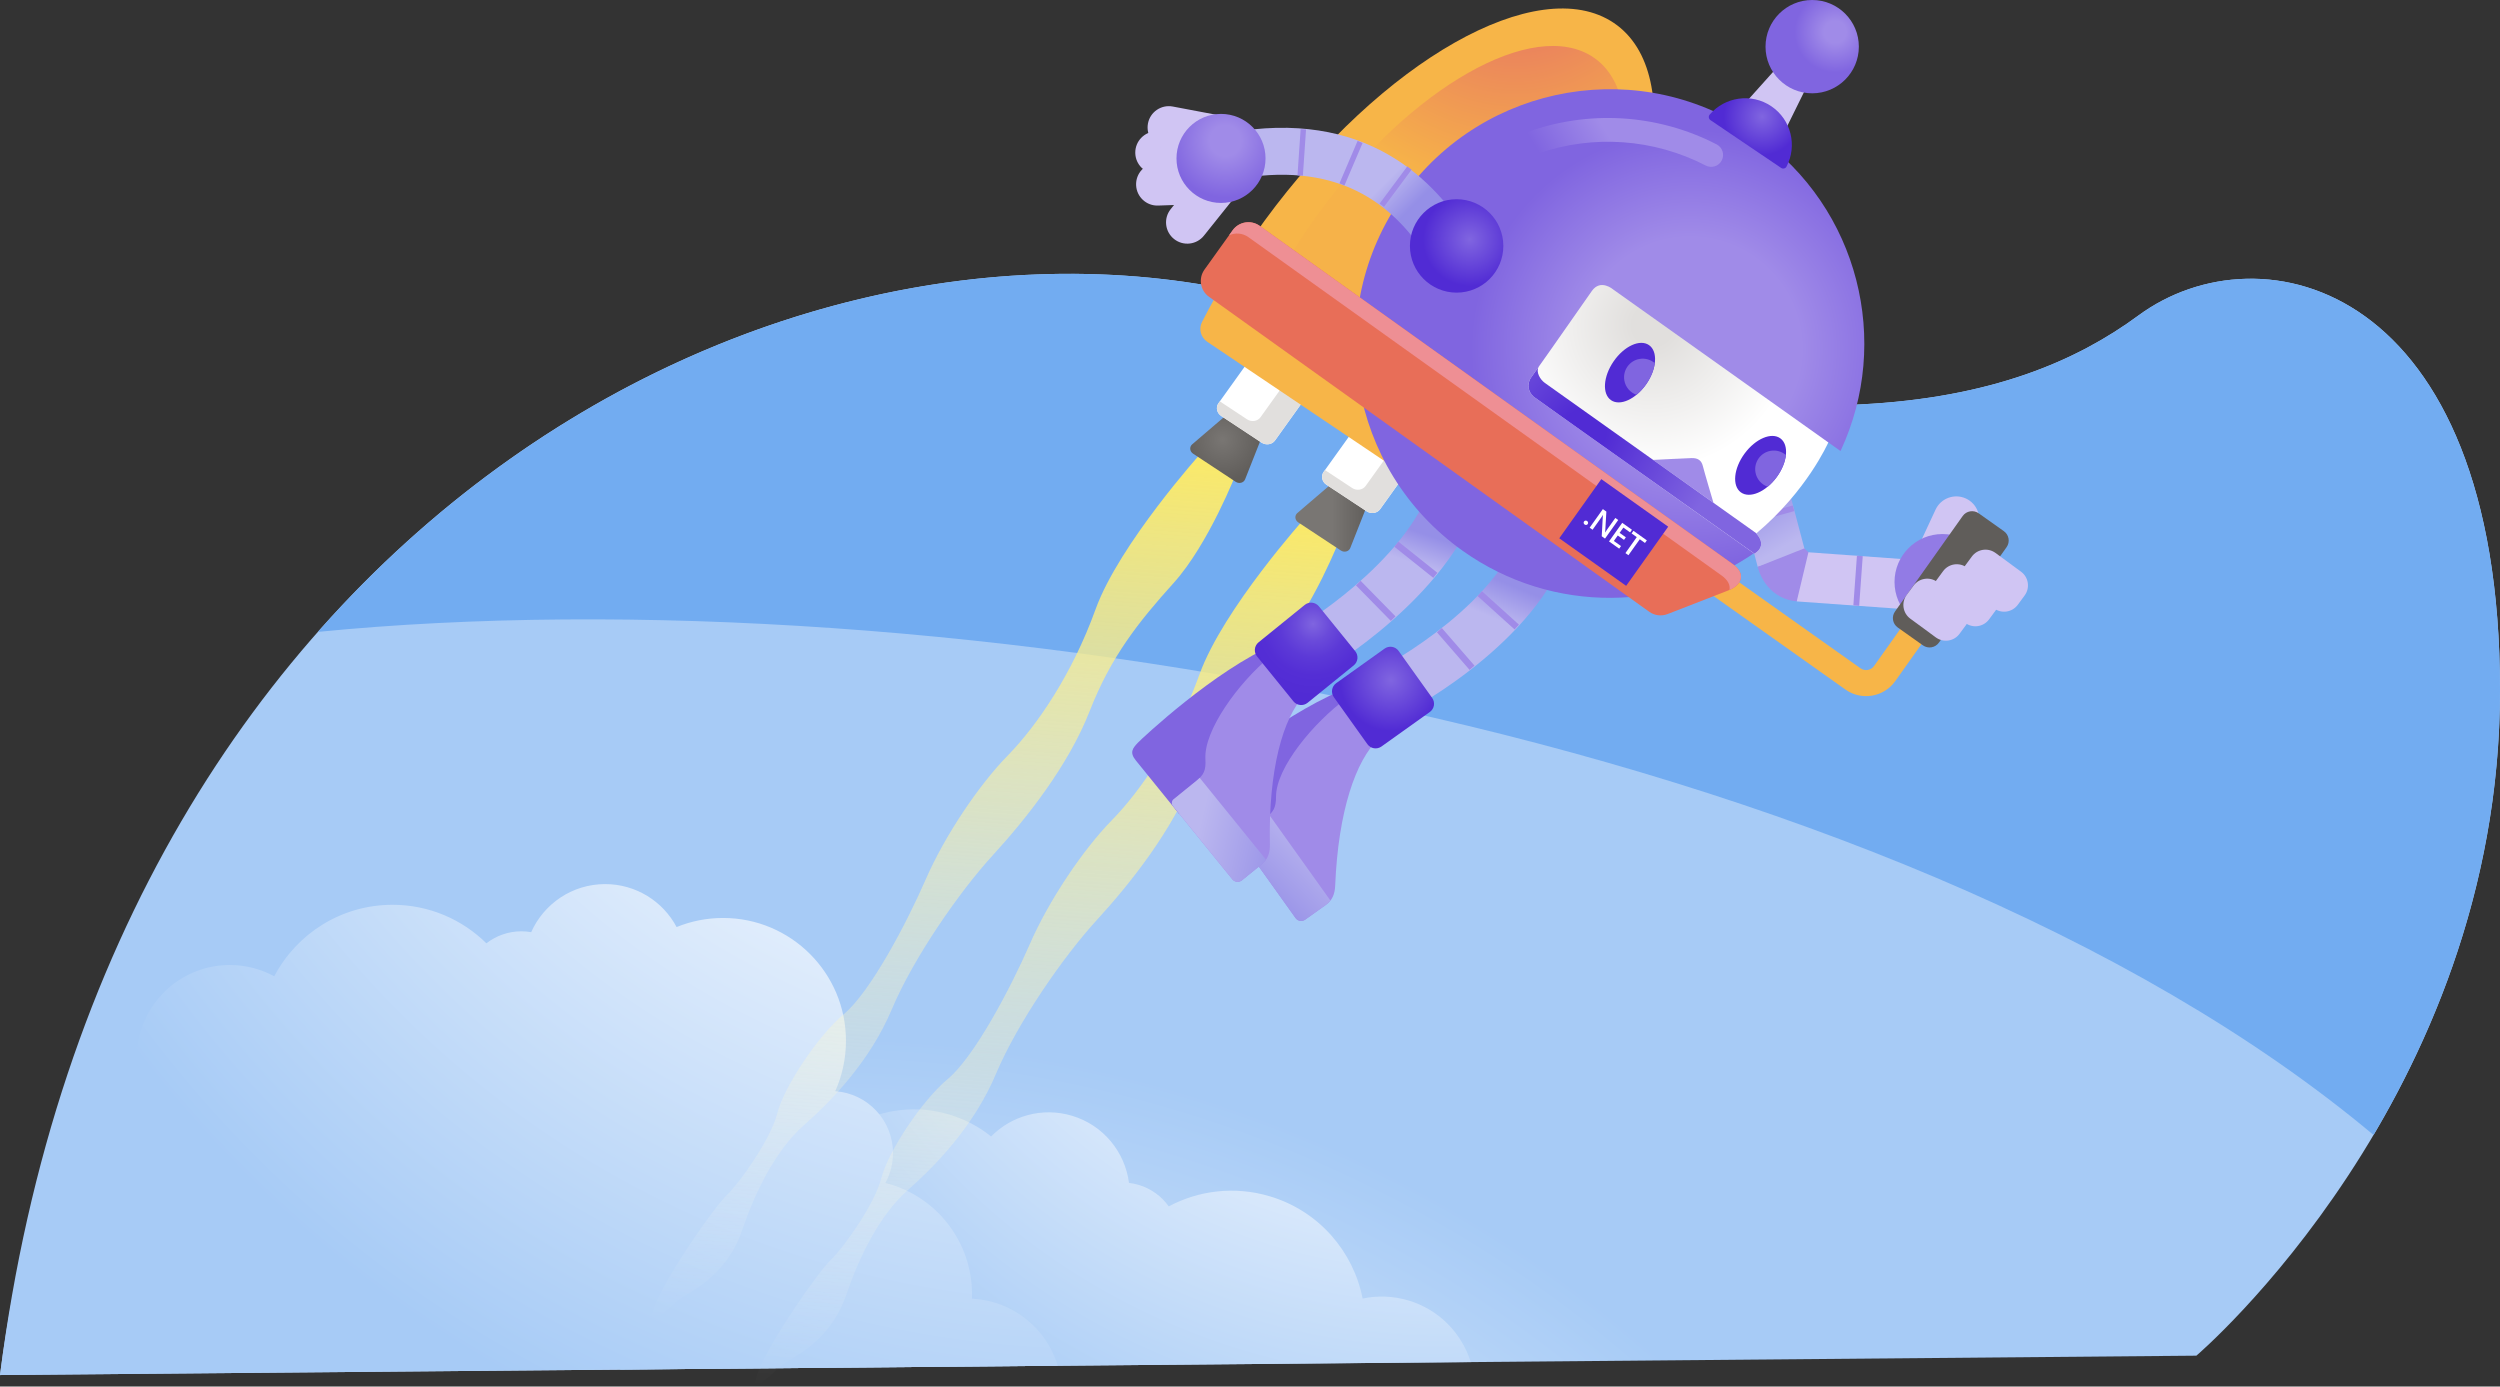 <svg width="1410" height="782" viewBox="0 0 1410 782" fill="none" xmlns="http://www.w3.org/2000/svg">
<rect x="0" y="0" width="1410" height="782" fill="#333333" stroke="none"/>
<path d="M0 775.524C61.941 287.312 459.066 86.925 735.966 174.365C1012.87 261.805 1136.74 229.019 1205.97 178.012C1275.19 127.006 1410 159.792 1410 389.325C1410 618.858 1238.76 764.599 1238.76 764.599L0 775.524Z" fill="url(#paint0_radial)"/>
<path d="M1338.68 640.13C1376.23 576.672 1410 491.264 1410 389.325C1410 159.792 1275.19 126.998 1205.97 178.004C1136.74 229.011 1012.87 261.805 735.966 174.357C559.994 118.789 335.479 179.473 179.277 356.392C528.293 321.925 1067.52 413.012 1338.68 640.13Z" fill="#72ACF1"/>
<path d="M794.349 733.461C785.651 730.866 776.814 730.638 768.524 732.392C763.285 705.816 743.865 682.969 716.097 674.695C696.326 668.803 676.049 671.415 659.175 680.398C655.152 674.776 649.31 670.395 642.17 668.265C640.367 667.726 638.555 667.367 636.752 667.147C634.508 649.816 622.35 634.573 604.521 629.261C587.786 624.276 570.438 629.343 558.974 640.971C552.168 635.495 544.213 631.22 535.327 628.576C498.641 617.642 460.029 638.523 449.103 675.209C446.215 684.903 445.545 694.735 446.81 704.151C429.006 700.145 410.891 710.557 405.604 728.312C403.866 734.155 403.719 740.087 404.918 745.66C383.132 744.73 362.341 754.946 349.709 772.44L829.501 768.205C824.458 752.073 811.762 738.651 794.349 733.461Z" fill="url(#paint1_radial)"/>
<path d="M596.582 770.261C590.217 749.136 571.091 733.551 548.17 732.449C548.203 731.617 548.219 730.785 548.219 729.952C548.219 699.68 527.436 674.262 499.351 667.188C502.092 662.194 503.651 656.466 503.651 650.371C503.651 631.848 489.265 616.695 471.061 615.447C474.961 606.781 477.123 597.169 477.123 587.051C477.123 548.766 446.092 517.734 407.807 517.734C398.537 517.734 389.692 519.562 381.606 522.859C373.936 508.448 358.767 498.632 341.305 498.632C322.701 498.632 306.699 509.77 299.592 525.739C297.797 525.429 295.961 525.258 294.085 525.258C286.635 525.258 279.781 527.787 274.322 532.03C260.719 518.599 242.026 510.301 221.398 510.301C192.431 510.301 167.282 526.653 154.676 550.626C147.226 546.579 138.691 544.27 129.617 544.27C102.796 544.27 80.667 564.375 77.493 590.348C74.955 590.046 72.377 589.883 69.757 589.883C63.687 589.883 57.812 590.723 52.247 592.281C27.066 645.222 8.78 706.297 0 775.524L596.582 770.261Z" fill="url(#paint2_radial)"/>
<path d="M736.39 291.686C736.39 291.686 689.856 343.41 676.58 380.186C663.304 416.97 643.427 445.921 627.075 462.607C610.723 479.294 591.425 508.049 580.776 532.561C570.128 557.072 549.541 596.06 534.65 608.454C519.758 620.849 500.779 649.816 497.123 664.332C493.476 678.848 475.957 703.523 468.711 710.434C461.473 717.354 434.277 756.088 427.594 773.868C420.911 791.648 436.439 772.081 445.039 767.226C453.64 762.371 469.894 752.024 477.189 730.564C484.484 709.104 496.079 685.221 512.039 671.186C527.999 657.16 549.582 634.565 561.683 605.761C573.792 576.958 599.601 539.643 618.621 518.877C637.65 498.11 661.337 468.156 673.3 437.508C685.262 406.86 700.79 387.301 720.618 365.311C740.446 343.32 756.129 302.864 756.129 302.864L736.39 291.686Z" fill="url(#paint3_linear)"/>
<path d="M677.689 255.187C677.689 255.187 631.154 306.912 617.879 343.688C604.603 380.472 584.726 409.422 568.374 426.109C552.021 442.796 532.724 471.55 522.075 496.062C511.427 520.574 490.84 559.561 475.948 571.956C461.057 584.35 442.077 613.317 438.422 627.834C434.774 642.35 417.256 667.025 410.01 673.936C402.772 680.855 375.576 719.59 368.893 737.37C362.21 755.15 377.738 735.583 386.338 730.728C394.939 725.865 411.193 715.526 418.488 694.066C425.782 672.606 437.377 648.723 453.338 634.688C469.298 620.661 490.881 598.067 502.982 569.263C515.091 540.459 540.9 503.145 559.92 482.378C578.949 461.612 602.636 431.658 614.598 401.01C626.561 370.362 642.089 350.803 661.917 328.812C681.745 306.822 697.428 266.366 697.428 266.366L677.689 255.187Z" fill="url(#paint4_linear)"/>
<path d="M756.259 310.502L732.196 294.615C730.279 293.35 730.034 290.772 731.699 289.352L750.156 273.546C751.355 272.518 753.183 272.437 754.562 273.351L768.931 282.84C770.319 283.754 770.89 285.419 770.319 286.863L761.555 309.066C760.764 311.065 758.177 311.767 756.259 310.502Z" fill="url(#paint5_linear)"/>
<path d="M770.784 288.373L748.108 273.4C745.57 271.727 744.869 268.487 746.533 266.162L790.196 205.176C791.86 202.851 795.263 202.328 797.801 204.001L820.477 218.974C823.014 220.647 823.716 223.886 822.051 226.212L778.389 287.198C776.724 289.523 773.313 290.045 770.784 288.373Z" fill="white"/>
<path d="M696.955 271.751L672.892 255.864C670.974 254.6 670.729 252.021 672.394 250.601L690.851 234.796C692.051 233.768 693.879 233.686 695.258 234.6L709.627 244.09C711.014 245.004 711.585 246.668 711.014 248.113L702.25 270.315C701.467 272.314 698.88 273.016 696.955 271.751Z" fill="url(#paint6_radial)"/>
<path d="M711.479 249.622L688.803 234.649C686.266 232.976 685.564 229.737 687.228 227.411L730.891 166.426C732.556 164.1 735.958 163.578 738.496 165.251L761.172 180.224C763.71 181.896 764.411 185.136 762.747 187.461L719.084 248.447C717.419 250.773 714.017 251.295 711.479 249.622Z" fill="white"/>
<path d="M761.171 180.224L753.844 175.385L710.932 235.318C709.267 237.644 705.865 238.166 703.327 236.493L687.987 226.359L687.236 227.411C685.572 229.737 686.281 232.976 688.811 234.649L711.487 249.622C714.025 251.295 717.427 250.773 719.092 248.447L762.754 187.461C764.411 185.144 763.709 181.896 761.171 180.224Z" fill="#E1DFDD"/>
<path d="M820.468 218.974L813.141 214.135L770.229 274.069C768.564 276.394 765.162 276.916 762.624 275.244L751.763 268.071L747.284 265.109L746.533 266.162C744.868 268.487 745.578 271.727 748.108 273.4L770.784 288.373C773.321 290.045 776.724 289.523 778.389 287.198L822.051 226.212C823.716 223.886 823.006 220.647 820.468 218.974Z" fill="#E1DFDD"/>
<path d="M788.507 404.127L775.704 378.603C776.324 378.293 839.073 346.266 856.698 301.844L883.241 312.379C861.577 366.975 791.485 402.642 788.507 404.127Z" fill="url(#paint7_linear)"/>
<path d="M720.675 437.834L752.702 483.154C752.702 483.154 753.142 498.682 750.05 505.103C747.684 510.015 738.855 516.094 734.832 518.689C733.706 519.415 732.221 519.122 731.446 518.036L700.422 474.423C699.427 473.019 699.761 471.077 701.165 470.098C706.02 466.695 715.706 458.536 717.338 454.627C719.785 448.777 720.675 437.834 720.675 437.834Z" fill="#D0C5F3"/>
<path d="M763.032 386.901C728.002 399.345 684.323 435.672 682.128 437.761C679.093 440.658 677.053 442.804 680.488 447.61C684.756 453.591 703.099 479.269 703.099 479.269L774.97 407.586L763.032 386.901Z" fill="#8065E0"/>
<path d="M777.507 416.668C764.672 428.867 754.782 457.426 753.053 499.391C752.849 504.295 751.421 507.771 747.765 510.374L736.08 518.714C734.351 519.946 731.952 519.546 730.719 517.816L699.802 474.52C698.929 473.297 699.215 471.599 700.431 470.726L713.919 461.098C718.121 458.095 719.671 455.712 719.688 449.193C719.72 432.873 740.968 407.415 759.376 393.935C777.785 380.455 777.507 416.668 777.507 416.668Z" fill="#A08BE8"/>
<path d="M750.352 507.91C749.65 508.808 748.81 509.624 747.765 510.366L736.08 518.705C734.351 519.938 731.952 519.538 730.719 517.808L699.802 474.512C698.929 473.288 699.215 471.591 700.439 470.718L713.927 461.09C714.645 460.576 715.281 460.078 715.852 459.58L750.352 507.91Z" fill="url(#paint8_linear)"/>
<path d="M833.372 336.166L854.236 355.028L856.698 352.304L835.834 333.442L833.372 336.166Z" fill="#A08BE8"/>
<path d="M788.833 367.147L807.739 393.625C809.567 396.179 808.971 399.737 806.417 401.556L779.139 421.034C776.585 422.861 773.028 422.266 771.208 419.712L752.302 393.233C750.474 390.679 751.07 387.122 753.624 385.302L780.902 365.825C783.464 363.997 787.013 364.593 788.833 367.147Z" fill="url(#paint9_radial)"/>
<path d="M810.417 356.598L828.854 377.839L831.627 375.432L813.19 354.191L810.417 356.598Z" fill="#A08BE8"/>
<path d="M818.281 285.231C835.433 268.92 852.242 249.859 867.827 228.554C933.897 138.193 952.852 41.639 910.152 12.909C867.452 -15.822 779.286 34.124 713.209 124.493C699.321 143.48 687.522 162.746 677.934 181.595C675.943 185.511 677.216 190.293 680.855 192.741L818.281 285.231Z" fill="#F7B548"/>
<path d="M826.457 246.244C839.929 233.425 853.14 218.452 865.379 201.717C917.283 130.727 932.175 54.874 898.63 32.304C865.086 9.726 795.818 48.975 743.914 119.972C733.004 134.888 723.735 150.025 716.203 164.835C714.637 167.911 715.64 171.664 718.496 173.59L826.457 246.244Z" fill="url(#paint10_radial)"/>
<path d="M745.799 378.937L731.462 354.238C732.066 353.887 792.742 318.107 807.633 272.69L834.773 281.592C816.47 337.404 748.679 377.265 745.799 378.937Z" fill="url(#paint11_linear)"/>
<path d="M680.146 416.708L714.874 459.988C714.874 459.988 716.261 475.458 713.568 482.06C711.504 487.102 703.058 493.712 699.199 496.543C698.122 497.335 696.62 497.131 695.78 496.094L662.162 454.447C661.085 453.109 661.297 451.151 662.643 450.082C667.278 446.394 676.449 437.654 677.845 433.656C679.925 427.683 680.146 416.708 680.146 416.708Z" fill="#D0C5F3"/>
<path d="M719.329 363.295C685.123 377.844 643.737 416.774 641.673 418.985C638.817 422.061 636.916 424.33 640.628 428.916C645.255 434.627 665.124 459.147 665.124 459.147L732.499 383.221L719.329 363.295Z" fill="#8065E0"/>
<path d="M735.583 392.115C723.515 405.073 715.379 434.187 716.203 476.177C716.301 481.081 715.086 484.638 711.601 487.462L700.447 496.503C698.799 497.841 696.375 497.588 695.037 495.94L661.542 454.602C660.595 453.436 660.775 451.722 661.941 450.784L674.817 440.347C678.824 437.1 680.235 434.619 679.852 428.116C678.897 411.829 698.546 385.122 716.106 370.541C733.665 355.96 735.583 392.115 735.583 392.115Z" fill="#A08BE8"/>
<path d="M714.033 484.85C713.388 485.789 712.597 486.662 711.601 487.461L700.447 496.502C698.799 497.841 696.375 497.588 695.037 495.939L661.542 454.602C660.595 453.435 660.775 451.722 661.941 450.783L674.817 440.347C675.503 439.792 676.107 439.254 676.645 438.723L714.033 484.85Z" fill="url(#paint12_linear)"/>
<path d="M786.406 308.348L808.381 325.904L810.673 323.035L788.698 305.479L786.406 308.348Z" fill="#A08BE8"/>
<path d="M743.873 341.998L764.354 367.277C766.329 369.717 765.954 373.299 763.514 375.274L737.468 396.383C735.028 398.357 731.446 397.982 729.471 395.542L708.991 370.264C707.016 367.824 707.391 364.242 709.831 362.267L735.877 341.158C738.317 339.183 741.899 339.559 743.873 341.998Z" fill="url(#paint13_radial)"/>
<path d="M764.748 330.131L784.445 350.21L787.067 347.639L767.37 327.559L764.748 330.131Z" fill="#A08BE8"/>
<path d="M1103.83 322.513L1115.11 298.246C1118.07 291.759 1115.21 284.097 1108.72 281.135C1102.23 278.173 1094.57 281.029 1091.61 287.524L1080.04 312.411L1103.83 322.513Z" fill="#D0C5F3"/>
<path d="M976.817 264.791L991.349 319.698L1018.43 312.183L1003.91 257.276L976.817 264.791Z" fill="url(#paint14_linear)"/>
<path d="M1011.13 285.073L984.054 292.582L984.932 295.751L1012.01 288.242L1011.13 285.073Z" fill="#A08BE8"/>
<path d="M1013.35 339.19L1079.63 343.975L1081.65 315.946L1015.37 311.161L1013.35 339.19Z" fill="#D0C5F3"/>
<path d="M1047.31 313.424L1045.29 341.453L1048.57 341.69L1050.59 313.661L1047.31 313.424Z" fill="#A08BE8"/>
<path d="M1095.54 355.266C1110.47 355.266 1122.57 343.163 1122.57 328.233C1122.57 313.303 1110.47 301.2 1095.54 301.2C1080.61 301.2 1068.51 313.303 1068.51 328.233C1068.51 343.163 1080.61 355.266 1095.54 355.266Z" fill="#927BE5"/>
<path d="M1017.63 309.278L991.35 319.698C991.35 319.698 994.989 337.348 1013.36 339.159C1017.59 321.42 1019.97 311.449 1019.97 311.449L1017.63 309.278Z" fill="#A08BE8"/>
<path d="M1040.85 388.917L942.105 318.906L950.6 306.928L1049.35 376.938C1051.8 378.676 1055.22 378.097 1056.95 375.641L1081.51 341.003L1093.49 349.497L1068.93 384.135C1062.51 393.193 1049.91 395.339 1040.85 388.917Z" fill="#F7B548"/>
<path d="M1084.52 363.973L1070.32 353.904C1067.4 351.831 1066.71 347.792 1068.79 344.871L1106.95 291.041C1109.02 288.12 1113.06 287.434 1115.98 289.507L1130.18 299.576C1133.1 301.649 1133.79 305.688 1131.71 308.609L1093.55 362.439C1091.48 365.36 1087.44 366.045 1084.52 363.973Z" fill="#605D5A"/>
<path d="M1091.81 359.501L1077.41 348.926C1073.15 345.801 1072.24 339.812 1075.36 335.552L1079.25 330.273C1082.37 326.013 1088.36 325.1 1092.62 328.225L1107.02 338.8C1111.28 341.925 1112.19 347.914 1109.07 352.174L1105.19 357.453C1102.05 361.712 1096.07 362.634 1091.81 359.501Z" fill="#D0C5F3"/>
<path d="M1108.47 351.366L1094.06 340.791C1089.8 337.666 1088.89 331.676 1092.02 327.417L1095.9 322.138C1099.02 317.878 1105.01 316.964 1109.27 320.09L1123.68 330.664C1127.93 333.79 1128.85 339.779 1125.72 344.038L1121.84 349.318C1118.71 353.577 1112.72 354.491 1108.47 351.366Z" fill="#D0C5F3"/>
<path d="M1124.66 343.141L1110.26 332.566C1106 329.441 1105.09 323.451 1108.21 319.192L1112.1 313.913C1115.22 309.653 1121.21 308.739 1125.47 311.865L1139.87 322.44C1144.13 325.565 1145.05 331.554 1141.92 335.813L1138.04 341.093C1134.9 345.352 1128.92 346.274 1124.66 343.141Z" fill="#D0C5F3"/>
<path d="M990.223 300.669C1019.03 276.508 1030.88 249.288 1030.88 249.288L1037.85 254.249L1038.12 254.241C1066.81 192.724 1048.46 117.598 991.153 76.856C926.594 30.958 837.049 46.086 791.151 110.646C745.252 175.205 760.38 264.75 824.94 310.649C875.881 346.87 942.375 345.075 990.713 310.991C992.557 309.4 994.98 305.9 990.223 300.669Z" fill="url(#paint15_radial)"/>
<path d="M989.587 312.215C989.587 312.215 997.257 308.291 990.525 300.873C1018.98 277.006 1030.87 250.177 1031.17 249.524L909.891 163.3C909.891 163.3 902.8 157.091 897.839 164.067C892.878 171.044 879.145 190.97 863.641 212.781C860.451 217.269 862.589 222.042 865.477 224.099L990.019 312.64C989.742 312.379 989.587 312.215 989.587 312.215Z" fill="url(#paint16_radial)"/>
<path d="M932.363 259.389C932.363 259.389 950.583 258.451 954.068 258.361C957.552 258.271 959.616 259.593 960.416 262.874C961.216 266.154 966.397 283.591 966.397 283.591L932.363 259.389Z" fill="#A08BE8"/>
<path d="M989.586 312.215C989.586 312.215 997.257 308.291 990.525 300.873C990.557 300.849 990.582 300.824 990.615 300.8L871.352 216.012C868.578 214.038 866.187 209.844 867.786 206.939C866.424 208.873 865.036 210.823 863.633 212.789C860.736 216.861 862.238 221.161 864.694 223.454C864.947 223.682 865.191 223.903 865.469 224.099L873.62 229.892L990.011 312.64C989.741 312.379 989.586 312.215 989.586 312.215Z" fill="url(#paint17_radial)"/>
<path d="M966.846 324.675L765.268 181.366C764.33 192.268 764.648 203.21 766.182 213.981L935.749 334.532C946.422 332.435 956.858 329.147 966.846 324.675Z" fill="#D0C5F3"/>
<path d="M983.222 59.28L1006.18 74.808L1018.89 49.04L1002.4 37.894L983.222 59.28Z" fill="#D0C5F3"/>
<path d="M1022.07 52.63C1036.6 52.63 1048.39 40.849 1048.39 26.315C1048.39 11.782 1036.6 0 1022.07 0C1007.54 0 995.755 11.782 995.755 26.315C995.755 40.849 1007.54 52.63 1022.07 52.63Z" fill="url(#paint18_radial)"/>
<path d="M964.699 67.75C963.663 67.049 963.443 65.596 964.25 64.641C972.835 54.564 987.808 52.337 999.027 59.925C1010.25 67.514 1013.76 82.234 1007.6 93.959C1007.02 95.069 1005.59 95.404 1004.55 94.702L964.699 67.75Z" fill="url(#paint19_radial)"/>
<path d="M928.566 216.53C934.475 207.949 935.129 198.144 930.026 194.629C924.922 191.115 915.994 195.222 910.085 203.803C904.175 212.384 903.521 222.189 908.625 225.704C913.728 229.219 922.656 225.112 928.566 216.53Z" fill="#512BD4"/>
<path d="M1002.03 269.095C1008.19 260.694 1009.14 250.912 1004.14 247.247C999.146 243.582 990.099 247.421 983.937 255.822C977.774 264.223 976.828 274.004 981.824 277.669C986.82 281.335 995.867 277.496 1002.03 269.095Z" fill="#512BD4"/>
<path d="M924.725 202.435C927.924 201.896 931.024 202.859 933.301 204.817C932.828 208.514 931.245 212.659 928.56 216.551C926.887 218.974 924.97 221.031 922.971 222.671C919.503 221.439 916.777 218.419 916.116 214.527C915.162 208.815 919.013 203.397 924.725 202.435Z" fill="#8065E0"/>
<path d="M998.677 254.257C1001.88 253.719 1004.98 254.69 1007.26 256.648C1006.84 260.548 1005.07 264.995 1002.05 269.116C1000.51 271.221 998.791 273.033 996.987 274.518C993.487 273.302 990.737 270.266 990.076 266.35C989.113 260.638 992.965 255.22 998.677 254.257Z" fill="#8065E0"/>
<path d="M962.031 93.364C932.738 78.211 898.508 75.812 867.477 86.583L860.304 74.915C895.522 61.81 934.754 64.16 968.192 81.45C971.48 83.148 972.77 87.195 971.064 90.483C969.367 93.772 965.32 95.061 962.031 93.364Z" fill="url(#paint20_linear)"/>
<path d="M930.167 345.034L681.843 167.364C676.914 163.839 675.788 156.993 679.313 152.064L695.192 129.903C698.717 124.982 705.563 123.856 710.483 127.381L977.437 318.254C984.536 323.337 982.847 329.914 974.695 333.031L940.457 346.356C937.022 347.669 933.154 347.172 930.167 345.034Z" fill="#E86E58"/>
<path d="M977.437 318.262L710.483 127.39C705.563 123.865 698.717 124.991 695.192 129.911L693.193 132.702C696.644 131.135 700.806 131.396 704.111 133.762L971.064 324.635C974.605 327.172 975.96 330.077 975.413 332.745C982.945 329.522 984.324 323.19 977.437 318.262Z" fill="#EE8F94"/>
<path d="M940.868 297.049L903.141 270.229L879.422 303.593L917.148 330.413L940.868 297.049Z" fill="#512BD4"/>
<path d="M893.718 295.823C893.433 295.619 893.261 295.349 893.196 295.023C893.139 294.688 893.196 294.387 893.392 294.117C893.588 293.848 893.849 293.685 894.191 293.628C894.526 293.579 894.844 293.652 895.13 293.856C895.423 294.06 895.595 294.338 895.66 294.672C895.725 295.015 895.66 295.317 895.464 295.594C895.277 295.863 895.007 296.018 894.665 296.067C894.322 296.108 894.012 296.035 893.718 295.823Z" fill="white"/>
<path d="M905.232 303.77L903.379 302.457L903.975 291.286C903.991 291 904.032 290.731 904.097 290.462L904.056 290.429C903.934 290.682 903.616 291.172 903.094 291.906L898.206 298.777L896.566 297.61L904.016 287.133L905.99 288.536L905.362 299.413C905.338 299.87 905.313 300.172 905.289 300.327L905.313 300.343C905.46 300.033 905.77 299.544 906.243 298.883L911.041 292.126L912.673 293.285L905.232 303.77Z" fill="white"/>
<path d="M913.22 309.441L907.483 305.361L914.933 294.884L920.441 298.801L919.388 300.278L915.578 297.569L913.464 300.539L916.981 303.036L915.937 304.505L912.42 302.008L910.217 305.108L914.256 307.981L913.22 309.441Z" fill="white"/>
<path d="M927.769 306.235L924.831 304.146L918.434 313.146L916.737 311.938L923.134 302.938L920.205 300.857L921.257 299.38L928.821 304.758L927.769 306.235Z" fill="white"/>
<path d="M685.784 76.432L691.512 102.258C718.57 96.252 742.241 97.566 761.865 106.158C779.131 113.714 793.737 127.096 805.275 145.937L827.837 132.114C806.377 97.101 764.322 59.011 685.784 76.432Z" fill="url(#paint21_linear)"/>
<path d="M793.697 93.873L778.129 114.826L780.579 116.646L796.146 95.693L793.697 93.873Z" fill="#A08BE8"/>
<path d="M675.756 98.602L660.228 118.006C656.124 123.204 657.013 130.743 662.219 134.848C667.417 138.952 674.956 138.062 679.061 132.857L694.98 112.955L675.756 98.602Z" fill="#D0C5F3"/>
<path d="M676.947 73.846L652.092 74.074C645.467 74.18 640.187 79.639 640.294 86.256C640.4 92.882 645.858 98.161 652.476 98.055L677.959 97.819L676.947 73.846Z" fill="#D0C5F3"/>
<path d="M677.086 91.12L652.248 91.977C645.63 92.254 640.49 97.835 640.767 104.453C641.044 111.07 646.626 116.211 653.243 115.934L678.718 115.052L677.086 91.12Z" fill="#D0C5F3"/>
<path d="M685.8 64.69L661.378 60.072C654.859 58.889 648.617 63.205 647.433 69.725C646.25 76.245 650.567 82.487 657.086 83.67L682.129 88.411L685.8 64.69Z" fill="#D0C5F3"/>
<path d="M688.648 114.456C702.514 114.456 713.755 103.215 713.755 89.349C713.755 75.483 702.514 64.242 688.648 64.242C674.782 64.242 663.541 75.483 663.541 89.349C663.541 103.215 674.782 114.456 688.648 114.456Z" fill="url(#paint22_radial)"/>
<path d="M765.701 79.423L755.453 103.429L758.26 104.628L768.508 80.621L765.701 79.423Z" fill="#A08BE8"/>
<path d="M733.561 72.817L731.784 98.86L734.828 99.068L736.606 73.025L733.561 72.817Z" fill="#A08BE8"/>
<path d="M821.537 165.047C836.084 165.047 847.877 153.254 847.877 138.707C847.877 124.16 836.084 112.367 821.537 112.367C806.99 112.367 795.198 124.16 795.198 138.707C795.198 153.254 806.99 165.047 821.537 165.047Z" fill="url(#paint23_radial)"/>
<defs>
<radialGradient id="paint0_radial" cx="0" cy="0" r="1" gradientUnits="userSpaceOnUse" gradientTransform="translate(461.841 1297.25) scale(874.763)">
<stop offset="0.329" stop-color="white"/>
<stop offset="0.816" stop-color="#A7CBF6"/>
</radialGradient>
<radialGradient id="paint1_radial" cx="0" cy="0" r="1" gradientUnits="userSpaceOnUse" gradientTransform="translate(812.25 392.729) scale(473.592)">
<stop offset="0.329" stop-color="white"/>
<stop offset="1" stop-color="#A7CBF6"/>
</radialGradient>
<radialGradient id="paint2_radial" cx="0" cy="0" r="1" gradientUnits="userSpaceOnUse" gradientTransform="translate(619.541 177.637) scale(684.862)">
<stop offset="0.329" stop-color="white"/>
<stop offset="1" stop-color="#A7CBF6"/>
</radialGradient>
<linearGradient id="paint3_linear" x1="610.827" y1="794.617" x2="648.073" y2="285.211" gradientUnits="userSpaceOnUse">
<stop stop-color="white" stop-opacity="0"/>
<stop offset="0.994" stop-color="#FAE969"/>
</linearGradient>
<linearGradient id="paint4_linear" x1="552.124" y1="758.12" x2="589.37" y2="248.715" gradientUnits="userSpaceOnUse">
<stop stop-color="white" stop-opacity="0"/>
<stop offset="0.994" stop-color="#FAE969"/>
</linearGradient>
<linearGradient id="paint5_linear" x1="749.577" y1="291.926" x2="776.711" y2="291.926" gradientUnits="userSpaceOnUse">
<stop offset="0.061" stop-color="#797673"/>
<stop offset="0.823" stop-color="#605D5A"/>
</linearGradient>
<radialGradient id="paint6_radial" cx="0" cy="0" r="1" gradientUnits="userSpaceOnUse" gradientTransform="translate(689.539 247.92) scale(37.346)">
<stop stop-color="#797673"/>
<stop offset="0.624" stop-color="#605D5A"/>
</radialGradient>
<linearGradient id="paint7_linear" x1="848.866" y1="298.228" x2="802.852" y2="410.024" gradientUnits="userSpaceOnUse">
<stop offset="0.232" stop-color="#958FE7"/>
<stop offset="0.406" stop-color="#BBB7EF"/>
</linearGradient>
<linearGradient id="paint8_linear" x1="707.533" y1="508.119" x2="742.704" y2="471.113" gradientUnits="userSpaceOnUse">
<stop stop-color="#958FE7"/>
<stop offset="1" stop-color="#BBB7EF"/>
</linearGradient>
<radialGradient id="paint9_radial" cx="0" cy="0" r="1" gradientUnits="userSpaceOnUse" gradientTransform="translate(784.479 383.578) scale(28.723)">
<stop stop-color="#8065E0"/>
<stop offset="1" stop-color="#512BD4"/>
</radialGradient>
<radialGradient id="paint10_radial" cx="0" cy="0" r="1" gradientUnits="userSpaceOnUse" gradientTransform="translate(854.692 -31.316) rotate(18.656) scale(162.393)">
<stop stop-color="#E3646A"/>
<stop offset="0.853" stop-color="#F6B249"/>
</radialGradient>
<linearGradient id="paint11_linear" x1="799.638" y1="269.597" x2="760.515" y2="383.992" gradientUnits="userSpaceOnUse">
<stop offset="0.237" stop-color="#958FE7"/>
<stop offset="0.384" stop-color="#BBB7EF"/>
</linearGradient>
<linearGradient id="paint12_linear" x1="728.176" y1="477.747" x2="676.509" y2="465.53" gradientUnits="userSpaceOnUse">
<stop stop-color="#958FE7"/>
<stop offset="0.996" stop-color="#BBB7EF"/>
</linearGradient>
<radialGradient id="paint13_radial" cx="0" cy="0" r="1" gradientUnits="userSpaceOnUse" gradientTransform="translate(740.602 351.876) scale(41.167)">
<stop stop-color="#8065E0"/>
<stop offset="0.023" stop-color="#7D62DF"/>
<stop offset="0.237" stop-color="#6A4ADA"/>
<stop offset="0.462" stop-color="#5C39D7"/>
<stop offset="0.706" stop-color="#542ED5"/>
<stop offset="1" stop-color="#512BD4"/>
</radialGradient>
<linearGradient id="paint14_linear" x1="982.163" y1="261.704" x2="1013.09" y2="315.271" gradientUnits="userSpaceOnUse">
<stop offset="0.27" stop-color="#958FE7"/>
<stop offset="0.845" stop-color="#BBB7EF"/>
</linearGradient>
<radialGradient id="paint15_radial" cx="0" cy="0" r="1" gradientUnits="userSpaceOnUse" gradientTransform="translate(953.233 196.891) rotate(35.41) scale(180.785)">
<stop offset="0.347" stop-color="#A08BE8"/>
<stop offset="0.684" stop-color="#8065E0"/>
<stop offset="0.76" stop-color="#8065E0"/>
</radialGradient>
<radialGradient id="paint16_radial" cx="0" cy="0" r="1" gradientUnits="userSpaceOnUse" gradientTransform="translate(932.172 183.523) scale(123.101)">
<stop offset="0.093" stop-color="#E1DFDD"/>
<stop offset="0.657" stop-color="white"/>
</radialGradient>
<radialGradient id="paint17_radial" cx="0" cy="0" r="1" gradientUnits="userSpaceOnUse" gradientTransform="translate(893.769 242.999) scale(77.314)">
<stop offset="0.157" stop-color="#512BD4"/>
<stop offset="0.997" stop-color="#8065E0"/>
</radialGradient>
<radialGradient id="paint18_radial" cx="0" cy="0" r="1" gradientUnits="userSpaceOnUse" gradientTransform="translate(1035.02 18.051) rotate(39.013) scale(33.46)">
<stop offset="0.186" stop-color="#A08BE8"/>
<stop offset="0.684" stop-color="#8065E0"/>
<stop offset="0.816" stop-color="#8065E0"/>
</radialGradient>
<radialGradient id="paint19_radial" cx="0" cy="0" r="1" gradientUnits="userSpaceOnUse" gradientTransform="translate(993.867 65.782) scale(21.703)">
<stop stop-color="#8065E0"/>
<stop offset="1" stop-color="#512BD4"/>
</radialGradient>
<linearGradient id="paint20_linear" x1="879.801" y1="105.423" x2="955.979" y2="58.569" gradientUnits="userSpaceOnUse">
<stop stop-color="#8065E0"/>
<stop offset="0.431" stop-color="#A08BE8"/>
</linearGradient>
<linearGradient id="paint21_linear" x1="802.65" y1="157.306" x2="703.782" y2="58.438" gradientUnits="userSpaceOnUse">
<stop offset="0.237" stop-color="#958FE7"/>
<stop offset="0.384" stop-color="#BBB7EF"/>
</linearGradient>
<radialGradient id="paint22_radial" cx="0" cy="0" r="1" gradientUnits="userSpaceOnUse" gradientTransform="translate(691.168 79.389) scale(46.889)">
<stop offset="0.186" stop-color="#A08BE8"/>
<stop offset="0.684" stop-color="#8065E0"/>
<stop offset="0.816" stop-color="#8065E0"/>
</radialGradient>
<radialGradient id="paint23_radial" cx="0" cy="0" r="1" gradientUnits="userSpaceOnUse" gradientTransform="translate(828.94 135.037) scale(26.346)">
<stop stop-color="#8065E0"/>
<stop offset="1" stop-color="#512BD4"/>
</radialGradient>
</defs>
</svg>

